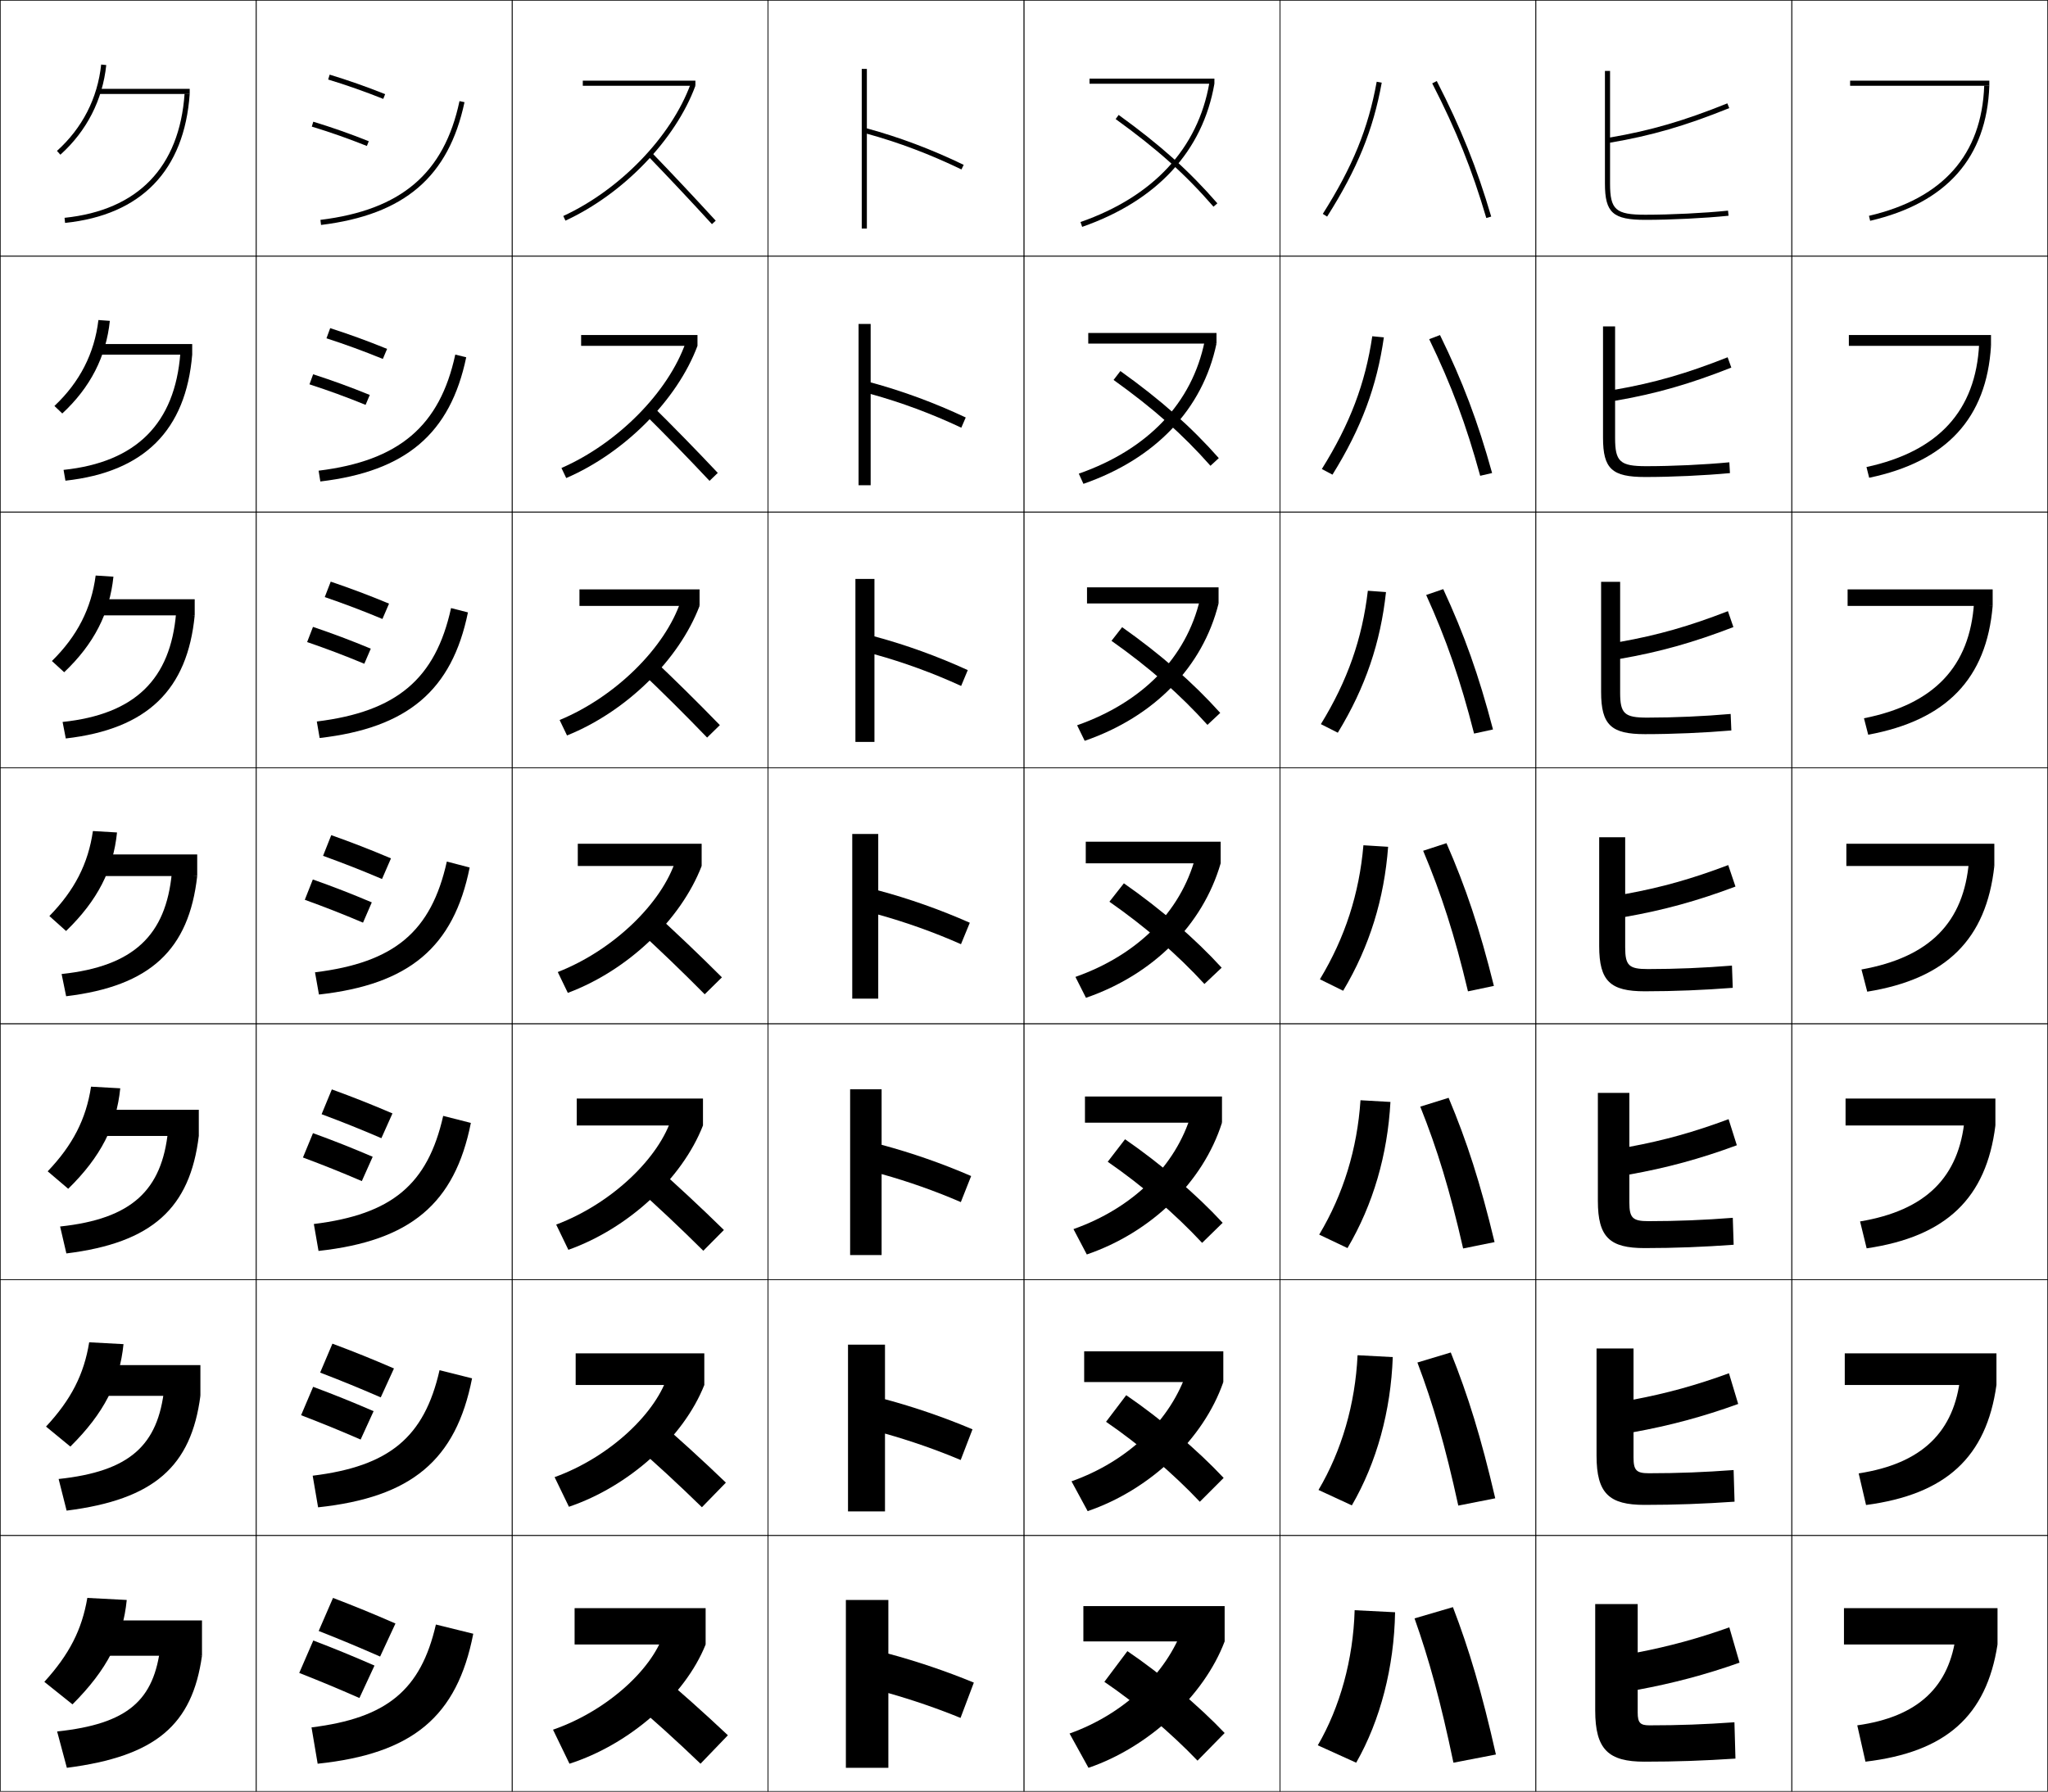 <?xml version="1.0" encoding="utf-8"?>
<!-- Generator: Adobe Illustrator 11 Build 225, SVG Export Plug-In . SVG Version: 6.0.0 Build 78)  -->
<!DOCTYPE svg PUBLIC "-//W3C//DTD SVG 1.0//EN"    "http://www.w3.org/TR/2001/REC-SVG-20010904/DTD/svg10.dtd">
<svg  xmlns="http://www.w3.org/2000/svg" xmlns:xlink="http://www.w3.org/1999/xlink" xmlns:a="http://ns.adobe.com/AdobeSVGViewerExtensions/3.0/"
	 width="800.25" height="700.25" viewBox="0 0 800.25 700.25" overflow="visible" enable-background="new 0 0 800.25 700.25"
	 xml:space="preserve">
		<g id="glyphs">
			<g>
				<rect x="0.125" y="0.125" fill="none" stroke="#000000" stroke-width="0.25" width="100" height="100"/> 
				<rect x="400.125" y="0.125" fill="none" stroke="#000000" stroke-width="0.25" width="100" height="100"/> 
				<rect x="100.125" y="0.125" fill="none" stroke="#000000" stroke-width="0.25" width="100" height="100"/> 
				<rect x="200.125" y="0.125" fill="none" stroke="#000000" stroke-width="0.25" width="100" height="100"/> 
				<rect x="300.125" y="0.125" fill="none" stroke="#000000" stroke-width="0.25" width="100" height="100"/> 
				<rect x="0.125" y="100.125" fill="none" stroke="#000000" stroke-width="0.25" width="100" height="100"/> 
				<rect x="400.125" y="100.125" fill="none" stroke="#000000" stroke-width="0.25" width="100" height="100"/> 
				<rect x="100.125" y="100.125" fill="none" stroke="#000000" stroke-width="0.25" width="100" height="100"/> 
				<rect x="200.125" y="100.125" fill="none" stroke="#000000" stroke-width="0.25" width="100" height="100"/> 
				<rect x="300.125" y="100.125" fill="none" stroke="#000000" stroke-width="0.25" width="100" height="100"/> 
				<rect x="0.125" y="200.125" fill="none" stroke="#000000" stroke-width="0.25" width="100" height="100"/> 
				<rect x="400.125" y="200.125" fill="none" stroke="#000000" stroke-width="0.25" width="100" height="100"/> 
				<rect x="100.125" y="200.125" fill="none" stroke="#000000" stroke-width="0.25" width="100" height="100"/> 
				<rect x="200.125" y="200.125" fill="none" stroke="#000000" stroke-width="0.25" width="100" height="100"/> 
				<rect x="300.125" y="200.125" fill="none" stroke="#000000" stroke-width="0.25" width="100" height="100"/> 
				<rect x="0.125" y="300.125" fill="none" stroke="#000000" stroke-width="0.25" width="100" height="100"/> 
				<rect x="400.125" y="300.125" fill="none" stroke="#000000" stroke-width="0.25" width="100" height="100"/> 
				<rect x="100.125" y="300.125" fill="none" stroke="#000000" stroke-width="0.25" width="100" height="100"/> 
				<rect x="200.125" y="300.125" fill="none" stroke="#000000" stroke-width="0.25" width="100" height="100"/> 
				<rect x="300.125" y="300.125" fill="none" stroke="#000000" stroke-width="0.25" width="100" height="100"/> 
				<rect x="0.125" y="400.125" fill="none" stroke="#000000" stroke-width="0.25" width="100" height="100"/> 
				<rect x="400.125" y="400.125" fill="none" stroke="#000000" stroke-width="0.25" width="100" height="100"/> 
				<rect x="100.125" y="400.125" fill="none" stroke="#000000" stroke-width="0.25" width="100" height="100"/> 
				<rect x="200.125" y="400.125" fill="none" stroke="#000000" stroke-width="0.25" width="100" height="100"/> 
				<rect x="300.125" y="400.125" fill="none" stroke="#000000" stroke-width="0.25" width="100" height="100"/> 
				<rect x="0.125" y="500.125" fill="none" stroke="#000000" stroke-width="0.25" width="100" height="100"/> 
				<rect x="400.125" y="500.125" fill="none" stroke="#000000" stroke-width="0.25" width="100" height="100"/> 
				<rect x="100.125" y="500.125" fill="none" stroke="#000000" stroke-width="0.25" width="100" height="100"/> 
				<rect x="200.125" y="500.125" fill="none" stroke="#000000" stroke-width="0.25" width="100" height="100"/> 
				<rect x="300.125" y="500.125" fill="none" stroke="#000000" stroke-width="0.25" width="100" height="100"/> 
				<rect x="0.125" y="600.125" fill="none" stroke="#000000" stroke-width="0.25" width="100" height="100"/> 
				<rect x="400.125" y="600.125" fill="none" stroke="#000000" stroke-width="0.25" width="100" height="100"/> 
				<rect x="100.125" y="600.125" fill="none" stroke="#000000" stroke-width="0.25" width="100" height="100"/> 
				<rect x="200.125" y="600.125" fill="none" stroke="#000000" stroke-width="0.25" width="100" height="100"/> 
				<rect x="300.125" y="600.125" fill="none" stroke="#000000" stroke-width="0.25" width="100" height="100"/> 
				<rect x="700.125" y="0.125" fill="none" stroke="#000000" stroke-width="0.25" width="100" height="100"/> 
				<rect x="500.125" y="0.125" fill="none" stroke="#000000" stroke-width="0.25" width="100" height="100"/> 
				<rect x="600.125" y="0.125" fill="none" stroke="#000000" stroke-width="0.25" width="100" height="100"/> 
				<rect x="700.125" y="100.125" fill="none" stroke="#000000" stroke-width="0.25" width="100" height="100"/> 
				<rect x="500.125" y="100.125" fill="none" stroke="#000000" stroke-width="0.25" width="100" height="100"/> 
				<rect x="600.125" y="100.125" fill="none" stroke="#000000" stroke-width="0.25" width="100" height="100"/> 
				<rect x="700.125" y="200.125" fill="none" stroke="#000000" stroke-width="0.25" width="100" height="100"/> 
				<rect x="500.125" y="200.125" fill="none" stroke="#000000" stroke-width="0.25" width="100" height="100"/> 
				<rect x="600.125" y="200.125" fill="none" stroke="#000000" stroke-width="0.25" width="100" height="100"/> 
				<rect x="700.125" y="300.125" fill="none" stroke="#000000" stroke-width="0.25" width="100" height="100"/> 
				<rect x="500.125" y="300.125" fill="none" stroke="#000000" stroke-width="0.25" width="100" height="100"/> 
				<rect x="600.125" y="300.125" fill="none" stroke="#000000" stroke-width="0.25" width="100" height="100"/> 
				<rect x="700.125" y="400.125" fill="none" stroke="#000000" stroke-width="0.25" width="100" height="100"/> 
				<rect x="500.125" y="400.125" fill="none" stroke="#000000" stroke-width="0.25" width="100" height="100"/> 
				<rect x="600.125" y="400.125" fill="none" stroke="#000000" stroke-width="0.25" width="100" height="100"/> 
				<rect x="700.125" y="500.125" fill="none" stroke="#000000" stroke-width="0.25" width="100" height="100"/> 
				<rect x="500.125" y="500.125" fill="none" stroke="#000000" stroke-width="0.25" width="100" height="100"/> 
				<rect x="600.125" y="500.125" fill="none" stroke="#000000" stroke-width="0.25" width="100" height="100"/> 
				<rect x="700.125" y="600.125" fill="none" stroke="#000000" stroke-width="0.25" width="100" height="100"/> 
				<rect x="500.125" y="600.125" fill="none" stroke="#000000" stroke-width="0.25" width="100" height="100"/> 
				<rect x="600.125" y="600.125" fill="none" stroke="#000000" stroke-width="0.25" width="100" height="100"/> 
			</g>
			<g>
				<g>
					<path d="M22.257,58.981l1.338,1.486c10.291-9.266,16.489-21.382,17.925-35.038
						L39.531,25.221C38.147,38.377,32.174,50.052,22.257,58.981z"/>
					<rect x="38.525" y="34.725" width="35.6" height="2"/> 
					<path d="M72.13,36.585c-2.011,28.781-18.23,45.567-46.908,48.546l0.207,1.989
						C55.199,84.028,72.038,66.602,74.125,36.725L72.13,36.585z"/>
				</g>
				<g>
					<path d="M42.92,125.405l-4.465-0.324c-1.534,13.01-7.286,24.268-17.187,33.583
						l3.067,2.937C35.308,151.446,41.473,139.333,42.92,125.405z"/>
					<rect x="38.28" y="134.465" width="36.822" height="4.148"/> 
					<path d="M25.567,187.869c30.839-3.383,47.071-19.76,49.535-49.255l-4.635-0.499
						c-2.107,27.306-17.125,42.553-45.63,45.533L25.567,187.869z"/>
				</g>
				<g>
					<path d="M44.322,225.381l-6.942-0.439c-1.684,12.864-7.213,23.705-17.098,33.403
						l4.797,4.389C36.73,251.689,42.863,239.581,44.322,225.381z"/>
					<rect x="38.036" y="234.207" width="38.045" height="6.297"/> 
					<path d="M25.707,288.619c31.908-3.674,47.534-19.003,50.375-48.115l-7.274-0.858
						c-2.203,25.831-16.02,39.537-44.353,42.519L25.707,288.619z"/>
				</g>
				<g>
					<path d="M45.724,325.357l-9.419-0.555c-1.834,12.717-7.141,23.141-17.01,33.225
						l6.526,5.84C38.152,351.934,44.252,339.828,45.724,325.357z"/>
					<rect x="37.791" y="333.947" width="39.268" height="8.445"/> 
					<path d="M25.846,389.368c32.977-3.965,47.996-18.245,51.213-46.976l-9.914-1.217
						c-2.299,24.355-14.914,36.521-43.074,39.506L25.846,389.368z"/>
				</g>
				<g>
					<path d="M46.99,425.347l-11.413-0.637c-1.928,12.612-7.089,22.762-16.94,33.083
						l8.018,6.826C39.427,452.113,45.51,440,46.99,425.347z"/>
					<rect x="37.636" y="433.74" width="40.045" height="10.229"/> 
					<path d="M65.668,441.852c-2.356,23.371-14.18,34.53-42.18,37.511l2.45,10.525
						c33.605-4.145,48.333-17.771,51.742-45.918L65.668,441.852z"/>
				</g>
				<g>
					<path d="M48.258,525.336l-13.407-0.718C32.829,537.125,27.814,547,17.982,557.56
						l9.509,7.812C40.702,552.293,46.77,540.173,48.258,525.336z"/>
					<rect x="37.48" y="533.532" width="40.823" height="12.016"/> 
					<path d="M64.193,542.528c-2.413,22.387-13.445,32.538-41.286,35.516l3.125,12.362
						c34.234-4.323,48.671-17.294,52.271-44.858L64.193,542.528z"/>
				</g>
				<g>
					<path d="M28.325,666.125c13.651-13.652,19.703-25.78,21.2-40.8L34.125,624.525
						c-2.117,12.402-6.986,22.003-16.8,32.8L28.325,666.125z"/>
					<rect x="37.325" y="633.325" width="41.601" height="13.8"/> 
					<path d="M62.717,643.205c-2.47,21.402-12.711,30.546-40.392,33.52L26.125,690.926
						c34.863-4.503,49.008-16.818,52.801-43.801L62.717,643.205z"/>
				</g>
			</g>
			<g>
				<g>
					<path d="M128.234,31.082c7.098,2.155,14.338,4.703,21.52,7.571l0.742-1.857
						c-7.234-2.89-14.529-5.456-21.68-7.628L128.234,31.082z"/>
					<path d="M121.834,49.482c7.103,2.156,14.342,4.703,21.52,7.571l0.742-1.857
						c-7.23-2.889-14.524-5.455-21.68-7.628L121.834,49.482z"/>
					<path d="M125.203,85.934l0.244,1.984c32.564-3.999,49.853-18.798,56.057-47.985
						l-1.957-0.416C173.549,67.739,156.788,82.055,125.203,85.934z"/>
				</g>
				<g>
					<path d="M129.023,128.246c7.452,2.402,14.67,5.024,22.231,8.111l-1.661,3.928
						c-7.519-3.073-14.621-5.661-22.026-8.067L129.023,128.246z"/>
					<path d="M122.357,146.289c7.421,2.388,14.61,4.999,22.133,8.069l-1.638,3.879
						c-7.48-3.057-14.557-5.633-21.929-8.026L122.357,146.289z"/>
					<path d="M124.497,183.961l0.677,4.218c33.471-3.976,50.778-18.699,57.001-48.539
						l-4.278-1.053C171.864,166.53,155.912,180.099,124.497,183.961z"/>
				</g>
				<g>
					<path d="M129.23,227.326c7.754,2.631,14.896,5.31,22.784,8.593l-2.58,5.998
						c-7.856-3.277-14.822-5.905-22.534-8.563L129.23,227.326z"/>
					<path d="M122.299,245.01c7.687,2.604,14.771,5.258,22.585,8.51l-2.533,5.9
						c-7.783-3.245-14.696-5.851-22.339-8.481L122.299,245.01z"/>
					<path d="M123.792,281.989l1.109,6.451c34.378-3.954,51.704-18.599,57.946-49.091
						l-6.6-1.691C170.181,265.321,155.038,278.144,123.792,281.989z"/>
				</g>
				<g>
					<path d="M129.438,326.404c8.057,2.861,15.122,5.596,23.336,9.076l-3.498,8.067
						c-8.193-3.481-15.021-6.149-23.041-9.059L129.438,326.404z"/>
					<path d="M122.24,343.73c7.952,2.818,14.933,5.518,23.038,8.951l-3.429,7.922
						c-8.086-3.434-14.836-6.068-22.748-8.936L122.24,343.73z"/>
					<path d="M174.599,336.728c-6.102,27.384-20.437,39.461-51.512,43.289l1.542,8.684
						c35.285-3.931,52.63-18.499,58.891-49.645L174.599,336.728z"/>
				</g>
				<g>
					<path d="M149.026,444.847c-8.409-3.612-15.149-6.305-23.361-9.373l4.001-9.696
						c8.249,3.007,15.266,5.777,23.69,9.385L149.026,444.847z"/>
					<path d="M141.382,461.616c-8.278-3.554-14.922-6.206-23.005-9.224L122.3,442.875
						c8.121,2.956,15.037,5.685,23.33,9.234L141.382,461.616z"/>
					<path d="M122.632,478.386l1.828,10.522c35.883-3.92,53.251-18.449,59.528-50.029
						l-10.814-2.752C167.144,462.927,153.156,474.623,122.632,478.386z"/>
				</g>
				<g>
					<path d="M148.777,546.145c-8.625-3.741-15.276-6.458-23.68-9.686l4.799-11.308
						c8.441,3.152,15.411,5.959,24.045,9.692L148.777,546.145z"/>
					<path d="M140.916,562.63c-8.47-3.674-15.009-6.344-23.263-9.512l4.709-11.098
						c8.29,3.094,15.14,5.852,23.62,9.517L140.916,562.63z"/>
					<path d="M122.179,576.756l2.114,12.361c36.481-3.909,53.872-18.399,60.164-50.415
						L171.75,535.526C165.791,561.743,152.15,573.058,122.179,576.756z"/>
				</g>
				<g>
					<path d="M148.528,647.443c-8.84-3.871-15.404-6.613-24-10L130.125,624.525
						c8.633,3.297,15.556,6.141,24.4,10L148.528,647.443z"/>
					<path d="M140.448,663.643c-8.662-3.793-15.096-6.48-23.521-9.799l5.494-12.679
						c8.459,3.231,15.244,6.019,23.911,9.8L140.448,663.643z"/>
					<path d="M121.725,675.125L124.125,689.325c37.079-3.897,54.492-18.349,60.801-50.8
						l-14.601-3.6C164.438,660.559,151.145,671.492,121.725,675.125z"/>
				</g>
			</g>
			<g>
				<g>
					<rect x="227.725" y="31.525" width="44" height="2"/> 
					<path d="M269.848,32.836c-7.572,20.609-27.562,41.338-49.742,51.582l0.839,1.815
						c22.63-10.451,43.037-31.632,50.78-52.708L269.848,32.836z"/>
					<path d="M253.405,61.22c8.038,8.322,16.145,16.952,24.783,26.382L279.663,86.25
						c-8.651-9.442-16.77-18.084-24.818-26.419L253.405,61.22z"/>
				</g>
				<g>
					<rect x="227.072" y="130.94" width="45.467" height="4.229"/> 
					<path d="M219.387,182.915l1.868,3.924c22.873-9.879,43.381-30.544,51.284-51.67
						l-4.624-1.265C261.102,153.225,241.489,173.217,219.387,182.915z"/>
					<path d="M277.246,187.935l3.226-3.108c-8.729-9.257-17.179-17.91-25.792-26.414
						l-3.035,3.218C260.133,170.026,268.501,178.634,277.246,187.935z"/>
				</g>
				<g>
					<rect x="226.421" y="230.355" width="46.933" height="6.459"/> 
					<path d="M218.669,281.413l2.896,6.033c23.116-9.308,43.726-29.456,51.788-50.632
						l-7.37-1.84C259.929,253.005,240.692,272.261,218.669,281.413z"/>
					<path d="M276.304,288.268l4.976-4.864c-8.807-9.073-17.588-17.737-26.766-26.411
						l-4.63,5.048C258.822,270.51,267.453,279.096,276.304,288.268z"/>
				</g>
				<g>
					<rect x="225.77" y="329.77" width="48.399" height="8.688"/> 
					<path d="M217.951,379.91l3.926,8.142c23.359-8.735,44.07-28.368,52.292-49.594
						l-10.116-2.415C258.756,352.785,239.896,371.305,217.951,379.91z"/>
					<path d="M275.361,388.602l6.727-6.62c-8.885-8.888-17.997-17.563-27.739-26.406
						l-6.226,6.878C257.512,370.994,266.404,379.559,275.361,388.602z"/>
				</g>
				<g>
					<rect x="225.354" y="429.354" width="49.333" height="10.525"/> 
					<path d="M217.33,478.615l4.763,9.86c23.354-8.321,44.427-27.722,52.594-48.596
						l-12.089-3.443C257.794,452.337,239.198,470.367,217.33,478.615z"/>
					<path d="M274.815,488.843l8.049-8.12c-8.93-8.767-18.254-17.45-28.359-26.404
						l-7.448,8.426C256.735,471.335,265.794,479.886,274.815,488.843z"/>
				</g>
				<g>
					<rect x="224.94" y="528.94" width="50.266" height="12.362"/> 
					<path d="M216.71,577.32l5.599,11.58c23.347-7.907,44.783-27.076,52.897-47.598
						l-14.062-4.472C256.833,551.89,238.501,569.43,216.71,577.32z"/>
					<path d="M274.27,589.084l9.371-9.62c-8.976-8.645-18.51-17.336-28.979-26.402
						l-8.67,9.973C255.96,571.677,265.186,580.214,274.27,589.084z"/>
				</g>
				<g>
					<rect x="224.525" y="628.525" width="51.199" height="14.199"/> 
					<path d="M259.689,637.225c-3.818,14.217-21.886,31.268-43.6,38.801l6.436,13.3
						c23.341-7.494,45.14-26.431,53.199-46.601L259.689,637.225z"/>
					<path d="M244.926,663.325c10.258,8.692,19.65,17.216,28.799,26l10.693-11.12
						c-9.021-8.523-18.767-17.222-29.6-26.4L244.926,663.325z"/>
				</g>
			</g>
			<g>
				<path d="M376.56,64.425c-12.655-6.103-25.042-10.765-37.835-14.256V26.926h-2v62.399
					h2v-37.078c12.487,3.442,24.597,8.015,36.966,13.979L376.56,64.425z"/>
				<path d="M335.487,126.599v63.052h4.719v-35.67
					c11.953,3.301,23.695,7.659,35.421,13.179l1.729-3.995
					c-12.296-5.778-24.632-10.324-37.15-13.718v-22.847H335.487z"/>
				<path d="M334.251,226.273v63.704h7.437v-34.263
					c11.417,3.16,22.794,7.304,33.876,12.379l2.588-6.188
					c-11.936-5.454-24.22-9.884-36.464-13.181v-22.45H334.251z"/>
				<path d="M333.014,325.947v64.355h10.156v-32.855
					c10.883,3.019,21.893,6.948,32.331,11.58l3.448-8.383
					c-11.576-5.129-23.809-9.443-35.779-12.644v-22.054H333.014z"/>
				<path d="M332.184,425.739v64.771h12.304v-31.642
					c10.419,2.911,21.047,6.659,30.954,10.958l4.032-10.189
					c-11.235-4.875-23.297-9.075-34.986-12.204v-21.694H332.184z"/>
				<path d="M331.355,525.532v65.186h14.452v-30.426
					c9.956,2.804,20.202,6.37,29.577,10.334L380,558.632
					c-10.894-4.623-22.786-8.708-34.193-11.766v-21.334H331.355z"/>
				<path d="M380.525,657.625c-10.552-4.369-22.274-8.34-33.4-11.326v-20.974h-16.6
					v65.601H347.125v-29.212c9.493,2.696,19.357,6.081,28.2,9.712L380.525,657.625z"/>
			</g>
			<g>
				<g>
					<rect x="425.725" y="30.725" width="48.801" height="2"/> 
					<path d="M472.555,32.383c-4.439,25.623-21.854,44.434-50.359,54.398l0.66,1.888
						c29.233-10.219,47.1-29.564,51.67-55.944L472.555,32.383z"/>
					<path d="M435.939,46.534c16.427,11.894,27.146,21.495,38.231,34.247l1.51-1.312
						c-11.049-12.709-22.223-22.721-38.569-34.555L435.939,46.534z"/>
				</g>
				<g>
					<rect x="425.235" y="130.14" width="50.104" height="4.147"/> 
					<path d="M421.538,185.124l1.812,3.98c28.186-9.805,46.606-29.163,51.99-54.817
						l-4.614-0.996C465.831,157.502,448.615,175.626,421.538,185.124z"/>
					<path d="M435.125,148.497c15.582,11.158,26.945,21.205,37.863,33.549l3.252-2.997
						c-10.812-12.248-22.729-22.78-38.449-34.03L435.125,148.497z"/>
				</g>
				<g>
					<rect x="424.747" y="229.555" width="51.408" height="6.296"/> 
					<path d="M420.88,283.466l2.965,6.073c27.137-9.392,46.113-28.763,52.311-53.688
						l-7.259-1.652C463.547,256.998,446.528,274.438,420.88,283.466z"/>
					<path d="M434.312,250.459c14.737,10.421,26.744,20.915,37.494,32.851l4.994-4.681
						c-10.575-11.786-23.237-22.838-38.328-33.505L434.312,250.459z"/>
				</g>
				<g>
					<rect x="424.259" y="328.97" width="52.711" height="8.444"/> 
					<path d="M420.223,381.809l4.117,8.166c26.088-8.978,45.619-28.361,52.63-52.561
						l-9.902-2.307C461.263,356.494,444.442,373.248,420.223,381.809z"/>
					<path d="M433.498,352.422c13.893,9.686,26.543,20.625,37.125,32.152l6.736-6.365
						c-10.339-11.324-23.744-22.896-38.207-32.98L433.498,352.422z"/>
				</g>
				<g>
					<rect x="423.947" y="428.555" width="53.541" height="10.229"/> 
					<path d="M419.457,480.381l5.211,9.911c25.18-8.634,45.451-28.234,52.82-51.508
						l-12.002-3.404C459.412,455.758,442.642,472.16,419.457,480.381z"/>
					<path d="M477.748,477.914c-10.191-11.032-24.072-22.938-38.138-32.653l-6.77,8.796
						c13.352,9.216,26.41,20.437,36.883,31.701L477.748,477.914z"/>
				</g>
				<g>
					<rect x="423.637" y="528.14" width="54.37" height="12.016"/> 
					<path d="M418.691,578.953l6.306,11.655c24.271-8.288,45.282-28.106,53.01-50.453
						l-14.101-4.502C457.562,555.021,440.841,571.072,418.691,578.953z"/>
					<path d="M478.137,577.62c-10.043-10.741-24.399-22.981-38.069-32.327l-7.885,10.397
						c12.812,8.747,26.277,20.249,36.643,31.251L478.137,577.62z"/>
				</g>
				<g>
					<rect x="423.325" y="627.725" width="55.2" height="13.801"/> 
					<path d="M417.926,677.525l7.399,13.4c23.363-7.944,45.114-27.979,53.2-49.4
						l-16.2-5.6C455.711,654.285,439.04,669.984,417.926,677.525z"/>
					<path d="M478.525,677.325c-9.895-10.449-24.727-23.023-38-32l-9,12
						c12.271,8.277,26.145,20.061,36.4,30.8L478.525,677.325z"/>
				</g>
			</g>
			<g>
				<path d="M642.926,83.926c-11.608,0-13.801-1.938-13.801-12.201V55.768
					c16.205-2.752,29.351-6.568,46.574-13.515l-0.748-1.855
					C657.991,47.238,645.024,51.016,629.125,53.738V27.725h-2v44
					c0,11.414,3.102,14.201,15.801,14.201c10.063,0,23.125-0.646,32.501-1.605
					l-0.203-1.99C665.908,83.285,652.929,83.926,642.926,83.926z"/>
				<path d="M631.096,127.562v24.738c15.296-2.667,27.93-6.312,43.971-12.667
					l1.443,4.037c-16.517,6.524-29.608,10.246-45.414,12.964v14.603
					c0,9.219,1.953,10.963,12.155,10.963c10.333,0,22.685-0.585,32.484-1.515
					l0.238,4.223c-10.015,0.931-22.585,1.522-33.13,1.522
					c-12.93,0-16.467-3.165-16.467-15.356v-43.511H631.096z"/>
				<path d="M633.065,227.399v23.461c14.694-2.612,26.993-6.123,42.116-11.993
					l2.139,6.218c-15.81,6.1-28.847,9.729-44.255,12.413v13.249
					c0,8.176,1.716,9.726,10.512,9.726c10.663,0,22.386-0.529,32.671-1.435
					l0.273,6.455c-10.653,0.903-22.732,1.439-33.759,1.439
					c-13.161,0-17.134-3.542-17.134-16.511v-43.021H633.065z"/>
				<path d="M635.036,327.236v22.186c14.091-2.557,26.057-5.934,40.261-11.318
					l2.834,8.398c-15.103,5.678-28.086,9.213-43.095,11.862v11.895
					c0,7.132,1.478,8.488,8.866,8.488c10.993,0,22.088-0.474,32.857-1.354
					l0.309,8.687c-11.292,0.874-22.88,1.356-34.388,1.356
					c-13.392,0-17.8-3.92-17.8-17.666v-42.533H635.036z"/>
				<path d="M644.11,477.272c11.201,0,21.895-0.438,32.971-1.303l0.339,10.524
					c-11.698,0.856-22.976,1.305-34.791,1.305c-13.572,0-18.267-4.17-18.267-18.444
					v-42.222h12.304v21.091c13.547-2.511,25.283-5.784,38.773-10.813l3.223,10.199
					c-14.534,5.365-27.387,8.825-41.996,11.444v10.894
					C636.666,476.047,637.984,477.272,644.11,477.272z"/>
				<path d="M644.317,575.799c11.411,0,21.703-0.403,33.086-1.251l0.369,12.362
					c-12.104,0.838-23.071,1.252-35.195,1.252c-13.754,0-18.733-4.419-18.733-19.222
					v-41.911h14.452v19.995c13.004-2.464,24.511-5.634,37.286-10.307l3.611,12
					c-13.965,5.053-26.688,8.437-40.897,11.026v9.893
					C638.296,574.703,639.456,575.799,644.317,575.799z"/>
				<path d="M644.525,674.325c-3.599,0-4.6-0.966-4.6-5v-8.892
					c13.811-2.56,26.403-5.867,39.799-10.608l-4-13.8
					c-12.062,4.316-23.339,7.383-35.799,9.801v-18.9h-16.601v41.6
					c0,15.332,5.266,20,19.2,20c12.432,0,23.088-0.38,35.6-1.2L677.725,673.125
					C666.035,673.957,656.145,674.325,644.525,674.325z"/>
			</g>
			<g>
				<g>
					<rect x="722.926" y="31.525" width="54.399" height="2"/> 
					<path d="M775.326,33.455c-0.956,27.021-16.105,44.146-45.027,50.896l0.454,1.947
						c29.91-6.981,45.58-24.737,46.572-52.773L775.326,33.455z"/>
				</g>
				<g>
					<rect x="722.437" y="130.94" width="55.54" height="4.23"/> 
					<path d="M729.321,182.538l1.054,4.189c30.251-6.32,45.899-23.329,47.602-51.557
						l-4.637-0.707C772.055,160.497,757.479,176.44,729.321,182.538z"/>
				</g>
				<g>
					<rect x="721.948" y="230.355" width="56.681" height="6.459"/> 
					<path d="M728.343,280.725l1.653,6.43c30.593-5.658,46.219-21.921,48.633-50.34
						l-7.274-1.342C769.74,260.518,755.739,275.281,728.343,280.725z"/>
				</g>
				<g>
					<rect x="721.459" y="329.77" width="57.821" height="8.689"/> 
					<path d="M727.365,378.911l2.253,8.672c30.934-4.997,46.538-20.513,49.662-49.124
						l-9.911-1.979C767.425,360.539,753.998,374.121,727.365,378.911z"/>
				</g>
				<g>
					<rect x="721.147" y="429.354" width="58.548" height="10.526"/> 
					<path d="M726.818,477.382l2.568,10.515c31.092-4.569,46.785-19.622,50.309-48.016
						l-12.008-2.719C765.581,460.146,752.453,473.088,726.818,477.382z"/>
				</g>
				<g>
					<rect x="720.837" y="528.94" width="59.273" height="12.362"/> 
					<path d="M726.271,575.854l2.885,12.357c31.25-4.143,47.032-18.732,50.954-46.908
						l-14.104-3.459C763.738,559.752,750.909,572.055,726.271,575.854z"/>
				</g>
				<g>
					<rect x="720.525" y="628.525" width="60" height="14.199"/> 
					<path d="M764.325,638.525c-2.431,20.833-14.961,32.496-38.601,35.8l3.201,14.2
						c31.407-3.716,47.278-17.843,51.6-45.801L764.325,638.525z"/>
				</g>
			</g>
			<g>
				<g>
					<path d="M516.88,83.59l1.689,1.07c11.81-18.666,17.992-33.835,21.341-52.357
						l-1.969-0.355C534.643,50.196,528.541,65.158,516.88,83.59z"/>
					<path d="M559.636,32.581c9.41,18.36,15.531,33.607,21.13,52.627l1.918-0.564
						c-5.636-19.148-11.797-34.496-21.269-52.975L559.636,32.581z"/>
				</g>
				<g>
					<path d="M516.504,183.305l4.153,2.21c11.327-18.233,17.344-34.551,20.086-53.661
						l-4.531-0.437C533.471,149.879,527.555,165.595,516.504,183.305z"/>
					<path d="M558.454,132.558c8.642,17.856,14.451,33.387,19.924,53.4l4.656-1.086
						c-5.622-20.267-11.531-35.846-20.357-53.913L558.454,132.558z"/>
				</g>
				<g>
					<path d="M516.127,283.021l6.618,3.349c10.846-17.8,16.696-35.266,18.83-54.963
						l-7.094-0.518C532.299,249.563,526.569,266.032,516.127,283.021z"/>
					<path d="M557.273,232.535c7.872,17.353,13.371,33.167,18.718,54.173l7.393-1.609
						c-5.606-21.385-11.264-37.194-19.444-54.85L557.273,232.535z"/>
				</g>
				<g>
					<path d="M532.752,330.359c-1.625,18.888-7.168,36.109-17.001,52.377l9.082,4.488
						c10.364-17.367,16.048-35.981,17.575-56.267L532.752,330.359z"/>
					<path d="M556.092,332.512c7.104,16.849,12.291,32.946,17.513,54.945l10.13-2.131
						c-5.593-22.504-10.998-38.543-18.532-55.787L556.092,332.512z"/>
				</g>
				<g>
					<path d="M526.53,487.791c10.061-17.097,15.641-36.446,16.783-57.111l-11.704-0.665
						c-1.269,19.018-6.691,36.714-16.134,52.518L526.53,487.791z"/>
					<path d="M583.998,485.459c-5.585-23.218-10.83-39.406-17.955-56.392l-11.074,3.449
						c6.613,16.525,11.602,32.801,16.743,55.43L583.998,485.459z"/>
				</g>
				<g>
					<path d="M528.229,588.358c9.757-16.826,15.232-36.911,15.991-57.956l-13.752-0.732
						c-0.914,19.147-6.216,37.318-15.267,52.659L528.229,588.358z"/>
					<path d="M584.262,585.592c-5.576-23.932-10.662-40.27-17.378-56.995l-13.037,3.924
						c6.123,16.202,10.912,32.657,15.972,55.916L584.262,585.592z"/>
				</g>
				<g>
					<path d="M529.926,688.926C539.38,672.369,544.751,651.549,545.125,630.125l-15.8-0.8
						c-0.558,19.277-5.739,37.923-14.399,52.8L529.926,688.926z"/>
					<path d="M584.525,685.725c-5.568-24.646-10.494-41.133-16.801-57.6l-15,4.4
						c5.632,15.879,10.223,32.512,15.201,56.4L584.525,685.725z"/>
				</g>
			</g>
		</g>
	</svg>
